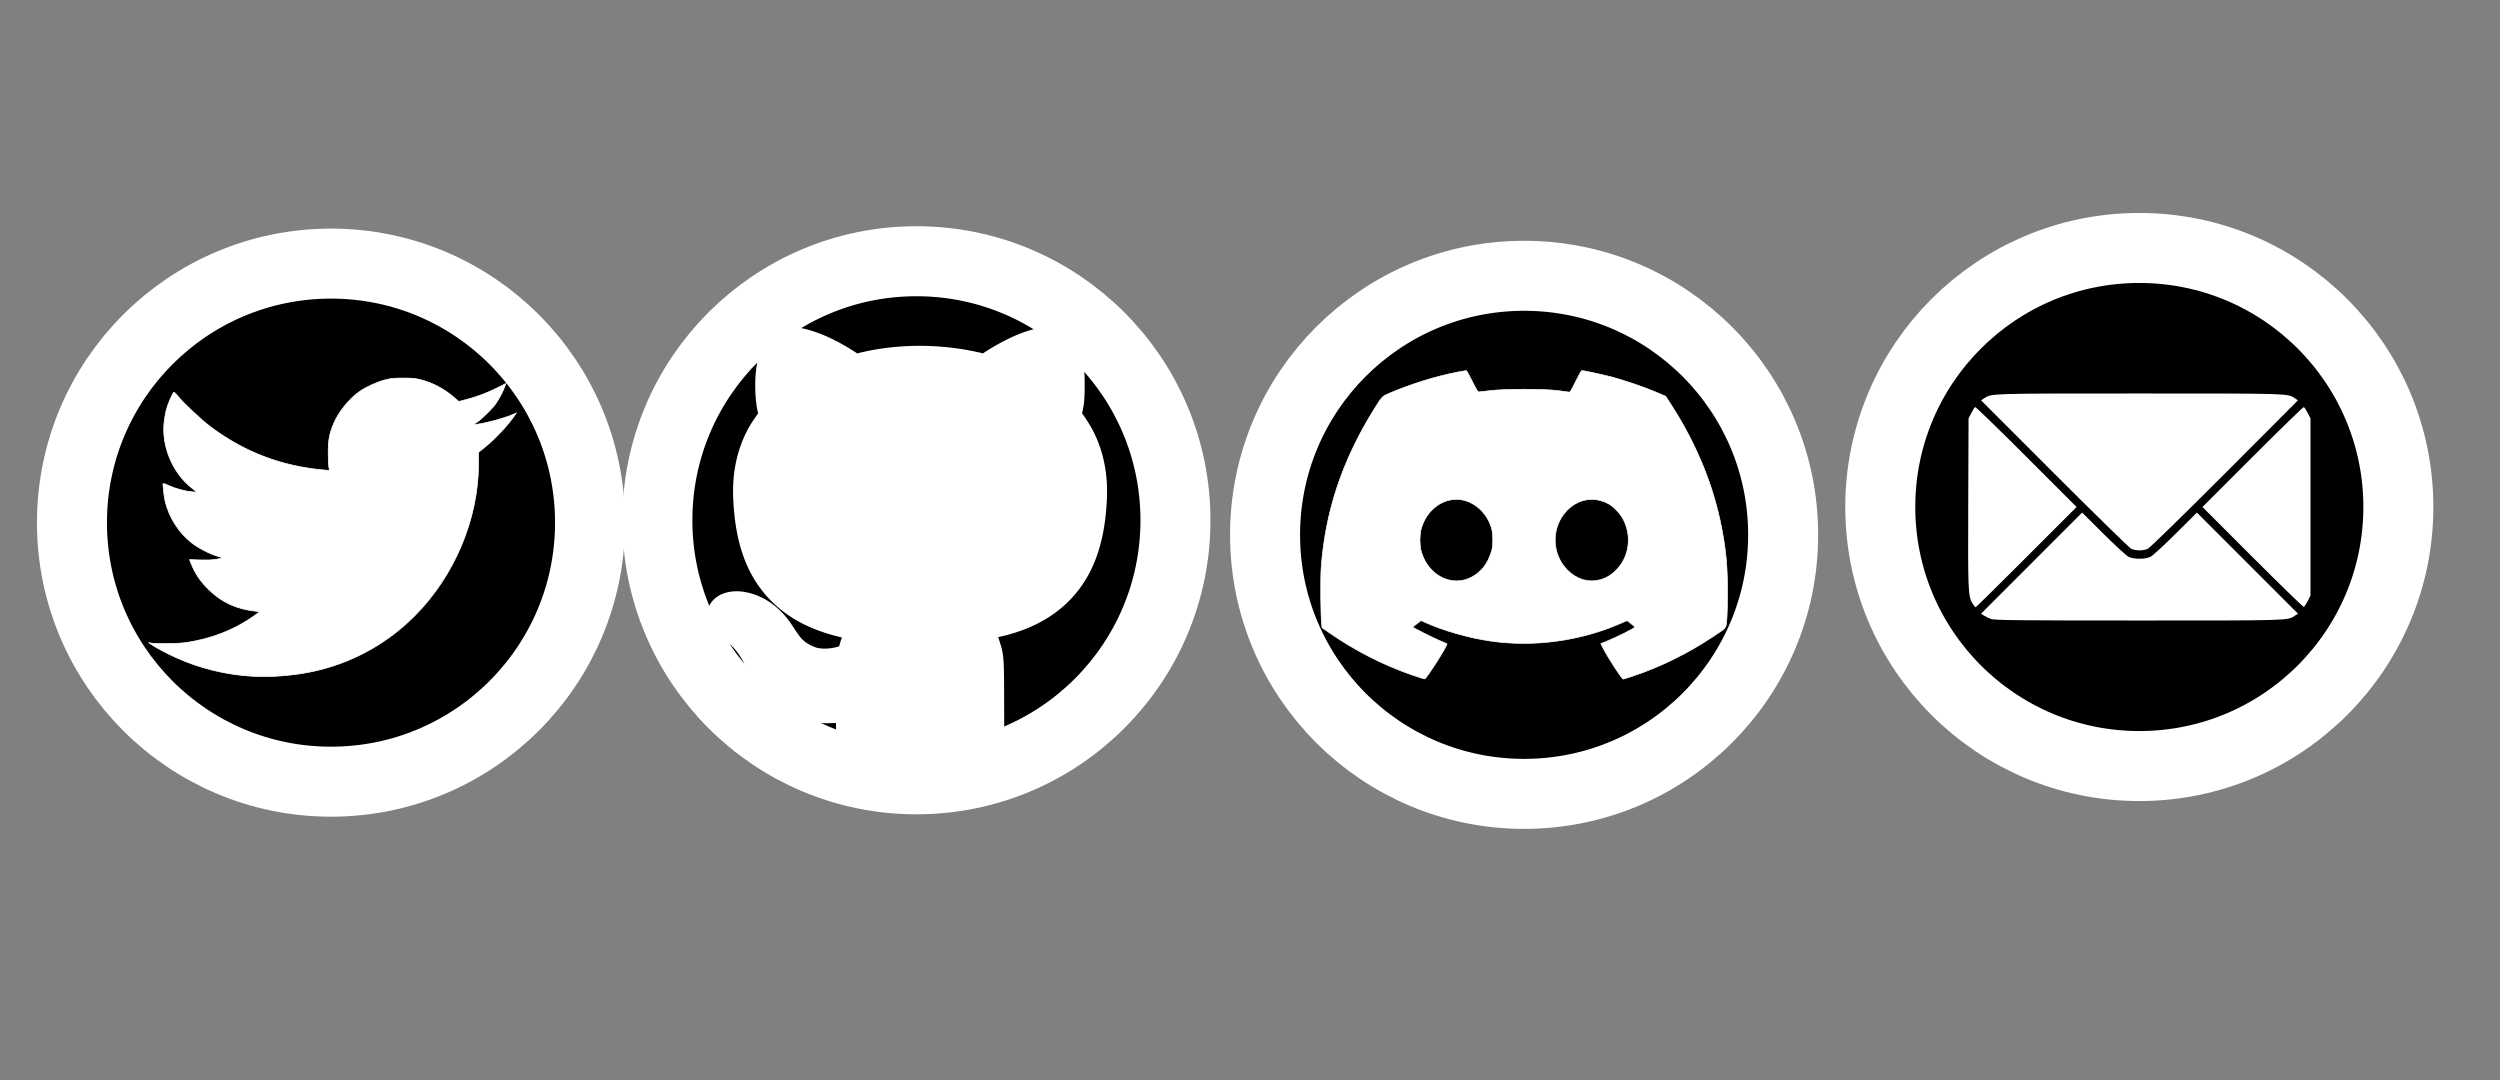 <?xml version="1.0" encoding="UTF-8" standalone="no"?>
<!-- Created with Inkscape (http://www.inkscape.org/) -->

<svg
   width="2500"
   height="1080"
   viewBox="0 0 661.458 285.75"
   version="1.1"
   id="svg5"
   inkscape:version="1.2.1 (9c6d41e410, 2022-07-14)"
   sodipodi:docname="socials.svg"
   xml:space="preserve"
   xmlns:inkscape="http://www.inkscape.org/namespaces/inkscape"
   xmlns:sodipodi="http://sodipodi.sourceforge.net/DTD/sodipodi-0.dtd"
   xmlns="http://www.w3.org/2000/svg"
   xmlns:svg="http://www.w3.org/2000/svg"><rect x="0" y="0" width="661.458" height="285.75" fill="#808080" stroke="none"/><sodipodi:namedview
     id="namedview7"
     pagecolor="#ffffff"
     bordercolor="#000000"
     borderopacity="0.25"
     inkscape:showpageshadow="2"
     inkscape:pageopacity="0.0"
     inkscape:pagecheckerboard="0"
     inkscape:deskcolor="#d1d1d1"
     inkscape:document-units="mm"
     showgrid="false"
     inkscape:zoom="0.64693624"
     inkscape:cx="1721.9626"
     inkscape:cy="279.78028"
     inkscape:window-width="2048"
     inkscape:window-height="1081"
     inkscape:window-x="-8"
     inkscape:window-y="-8"
     inkscape:window-maximized="1"
     inkscape:current-layer="layer1" /><defs
     id="defs2" /><g
     inkscape:label="Layer 1"
     inkscape:groupmode="layer"
     id="layer1"><circle
       style="fill:#000000;stroke:#ffffff;stroke-width:18.521;stroke-linecap:round;stroke-linejoin:round;stroke-dasharray:none;paint-order:markers stroke fill;stop-color:#000000"
       id="path377-9"
       cx="242.469"
       cy="137.655"
       r="68.538"
       inkscape:export-filename="github.png"
       inkscape:export-xdpi="8.1620703"
       inkscape:export-ydpi="8.1620703" /><circle
       style="fill:#000000;stroke:#ffffff;stroke-width:18.521;stroke-linecap:round;stroke-linejoin:round;stroke-dasharray:none;paint-order:markers stroke fill;stop-color:#000000"
       id="path377"
       cx="87.577"
       cy="138.283"
       r="68.538"
       inkscape:export-filename="twitter.png"
       inkscape:export-xdpi="8.1620712"
       inkscape:export-ydpi="8.1620712" /><path
       style="fill:#ffffff;stroke-width:0.192;stroke:#ffffff"
       d="m 66.805,178.928 c -6.849,-0.383 -13.636,-2.017 -19.911,-4.794 -2.407,-1.065 -5.681,-2.792 -6.92,-3.651 l -0.671,-0.465 0.671,0.141 c 1.073,0.226 6.827,0.166 8.816,-0.093 6.865,-0.892 13.405,-3.453 18.752,-7.344 l 1.213,-0.883 -1.119,-0.124 c -5.086,-0.563 -8.97,-2.344 -12.34,-5.657 -2.36,-2.321 -3.66,-4.245 -4.769,-7.059 l -0.368,-0.934 2.733,0.093 c 1.662,0.056 3.252,0.004 4.059,-0.133 2.188,-0.372 2.232,-0.419 0.751,-0.819 -2.047,-0.552 -5.346,-2.257 -7.098,-3.669 -3.379,-2.722 -5.809,-6.545 -6.898,-10.853 -0.291,-1.151 -0.683,-4.609 -0.542,-4.782 0.035,-0.043 0.675,0.205 1.423,0.55 1.766,0.814 4.264,1.495 6.092,1.661 l 1.454,0.132 -1.528,-1.232 c -4.975,-4.012 -7.85,-10.902 -7.19,-17.234 0.104,-0.998 0.361,-2.485 0.572,-3.306 0.399,-1.554 1.788,-4.744 2.059,-4.728 0.086,0.005 0.544,0.487 1.019,1.07 1.583,1.947 6.217,6.295 8.664,8.128 8.922,6.684 18.74,10.426 29.927,11.407 l 1.507,0.132 -0.165,-1.031 c -0.091,-0.567 -0.161,-2.324 -0.155,-3.906 0.011,-3.163 0.328,-4.805 1.451,-7.5 1.249,-2.999 4.019,-6.443 6.751,-8.393 1.711,-1.221 4.551,-2.527 6.78,-3.117 1.631,-0.432 2.259,-0.496 4.845,-0.496 2.6,0 3.209,0.063 4.883,0.506 3.185,0.843 6.078,2.415 8.78,4.773 l 1.047,0.913 2.18,-0.562 c 2.703,-0.697 5.7,-1.845 8.305,-3.181 l 1.991,-1.021 -0.275,0.779 c -0.44,1.247 -1.588,3.406 -2.473,4.65 -0.975,1.371 -3.758,4.085 -5.033,4.908 l -0.911,0.588 1.054,-0.13 c 2.456,-0.304 7.157,-1.588 9.52,-2.601 l 0.842,-0.361 -0.606,0.88 c -1.747,2.539 -5.181,6.149 -7.984,8.392 l -1.389,1.112 v 3.094 c 0,14.551 -6.409,29.731 -17.013,40.295 -8.224,8.194 -18.66,13.455 -30.134,15.191 -4.272,0.646 -8.729,0.879 -12.649,0.659 z"
       id="path323" /><circle
       style="fill:#000000;stroke:#ffffff;stroke-width:18.521;stroke-linecap:round;stroke-linejoin:round;stroke-dasharray:none;paint-order:markers stroke fill;stop-color:#000000"
       id="path377-9-3"
       cx="403.253"
       cy="141.507"
       r="68.538"
       inkscape:export-filename="discord.png"
       inkscape:export-xdpi="8.1620722"
       inkscape:export-ydpi="8.1620722" /><circle
       style="fill:#000000;stroke:#ffffff;stroke-width:18.521;stroke-linecap:round;stroke-linejoin:round;stroke-dasharray:none;paint-order:markers stroke fill;stop-color:#000000"
       id="path377-9-3-6"
       cx="566.027"
       cy="134.145"
       r="68.538"
       inkscape:export-filename="newsletter.png"
       inkscape:export-xdpi="8.1620703"
       inkscape:export-ydpi="8.1620703" /><path
       id="path377-9-6"
       style="fill:#ffffff;stroke:#ffffff;stroke-width:9.665;stroke-linecap:round;stroke-linejoin:round;stroke-dasharray:none;paint-order:markers stroke fill;stop-color:#000000"
       d="m 208.349,91.192 c -0.3,0.001 -0.604,0.017 -0.839,0.046 l -0.856,0.107 -0.464,1.413 c -1.242,3.782 -1.627,6.401 -1.514,10.302 0.083,2.876 0.401,4.839 1.091,6.754 0.211,0.585 0.21,0.666 -0.015,0.85 -0.47,0.385 -2.469,3.18 -3.253,4.551 -2.711,4.737 -3.939,10.235 -3.675,16.446 0.479,11.26 3.395,18.976 9.277,24.542 4.107,3.887 9.75,6.556 16.895,7.991 1.792,0.36 4.9,0.85 5.434,0.857 0.118,0.002 -0.105,0.344 -0.495,0.761 -0.933,0.998 -1.751,2.294 -2.362,3.74 -0.506,1.198 -1.299,4.075 -1.299,4.711 0,0.297 -0.19,0.425 -1.204,0.816 -3.567,1.375 -7.06,1.726 -10.058,1.009 -1.561,-0.373 -3.956,-1.595 -5.202,-2.653 -1.547,-1.313 -2.062,-1.958 -4.307,-5.395 -2.428,-3.717 -5.825,-6.115 -9.459,-6.678 -1.795,-0.278 -3.47,0.113 -3.985,0.929 -0.421,0.667 0.619,1.965 2.712,3.385 3.298,2.238 5.605,5.378 7.601,10.342 0.384,0.956 1.029,2.269 1.433,2.917 0.833,1.336 2.487,3.144 3.803,4.157 2.034,1.566 4.978,2.777 7.856,3.233 2.551,0.404 8.166,0.135 10.207,-0.488 0.222,-0.068 0.258,0.538 0.358,6.016 0.061,3.35 0.063,6.361 0.003,6.69 -0.202,1.116 -0.825,2.041 -1.667,2.479 v 0.001 c -0.392,0.204 -1.019,0.331 -1.643,0.368 a 68.538,68.538 0 0 0 20.722,3.227 68.538,68.538 0 0 0 20.505,-3.151 c -0.752,-0.088 -1.495,-0.376 -1.968,-0.804 -1.146,-1.035 -1.099,-0.468 -1.13,-13.676 -0.03,-12.886 -0.022,-12.763 -0.965,-15.777 -0.562,-1.796 -1.818,-4.139 -2.805,-5.229 -0.782,-0.864 -0.81,-0.922 -0.475,-0.986 0.196,-0.037 1.504,-0.247 2.907,-0.467 8.55,-1.338 14.761,-4.043 19.384,-8.442 5.767,-5.488 8.673,-13.245 9.148,-24.426 0.234,-5.511 -0.719,-10.486 -2.856,-14.902 -0.842,-1.741 -2.439,-4.21 -3.559,-5.505 l -0.736,-0.85 0.29,-0.851 c 0.773,-2.268 0.968,-3.765 0.965,-7.421 -0.002,-3.178 -0.038,-3.647 -0.416,-5.424 -0.228,-1.07 -0.664,-2.716 -0.971,-3.658 l -0.558,-1.713 -0.878,-0.102 c -0.483,-0.056 -1.503,-0.019 -2.268,0.082 -4.023,0.53 -8.865,2.635 -14.402,6.26 l -1.726,1.13 -1.134,-0.296 c -10.528,-2.745 -22.232,-2.77 -32.402,-0.068 l -1.43,0.38 -1.739,-1.138 c -5.79,-3.79 -10.546,-5.797 -15.06,-6.356 -0.22,-0.028 -0.516,-0.041 -0.815,-0.039 z" /><path
       style="fill:#ffffff;stroke-width:0.174;stroke:#ffffff"
       d="m 373.554,178.569 c -7.643,-2.667 -14.826,-6.32 -21.587,-10.98 l -2.179,-1.502 -0.112,-1.01 c -0.247,-2.224 -0.325,-12.076 -0.118,-14.903 1.087,-14.854 5.579,-28.338 13.911,-41.754 2.241,-3.608 2.192,-3.557 4.257,-4.43 5.957,-2.518 12.245,-4.451 18.179,-5.587 1.036,-0.198 1.96,-0.361 2.053,-0.361 0.093,0 0.803,1.276 1.577,2.835 0.997,2.008 1.492,2.831 1.697,2.821 0.159,-0.007 1.546,-0.165 3.081,-0.349 3.859,-0.463 13.902,-0.471 17.793,-0.014 1.439,0.169 2.784,0.349 2.99,0.4 0.333,0.082 0.525,-0.22 1.785,-2.8 0.875,-1.793 1.51,-2.892 1.669,-2.892 0.49,0 5.43,1.066 7.773,1.677 3.339,0.871 8.579,2.655 11.713,3.987 l 2.678,1.138 1.326,2.05 c 6.78,10.479 11.307,21.481 13.478,32.751 1.168,6.063 1.555,10.305 1.552,17.008 -9.3e-4,2.926 -0.088,6.223 -0.194,7.326 -0.224,2.352 0.089,1.966 -3.603,4.43 -6.676,4.456 -13.919,8.028 -21.233,10.471 -1.314,0.439 -2.466,0.798 -2.562,0.798 -0.369,0 -4.044,-5.653 -5.346,-8.225 l -0.587,-1.16 0.996,-0.396 c 3.176,-1.261 8.125,-3.739 8.021,-4.017 -0.026,-0.07 -0.499,-0.477 -1.051,-0.904 l -1.003,-0.777 -2.141,0.919 c -10.502,4.508 -22.597,6.119 -33.88,4.513 -5.742,-0.818 -12.601,-2.764 -17.347,-4.924 l -1.125,-0.512 -1.092,0.807 c -0.601,0.444 -1.095,0.853 -1.099,0.91 -0.011,0.165 5.318,2.849 7.224,3.638 0.955,0.395 1.764,0.747 1.798,0.781 0.275,0.275 -5.395,9.221 -5.889,9.292 -0.144,0.021 -1.675,-0.455 -3.402,-1.058 z m 13.948,-25.148 c 2.599,-0.677 4.938,-2.629 6.176,-5.155 0.396,-0.807 0.851,-1.978 1.011,-2.602 0.385,-1.497 0.375,-4.256 -0.021,-5.756 -1.049,-3.975 -4.35,-7.115 -8.075,-7.684 -4.692,-0.716 -9.25,2.66 -10.606,7.858 -0.387,1.482 -0.391,4.097 -0.009,5.582 1.446,5.623 6.543,9.054 11.524,7.757 z m 35.731,0.007 c 1.703,-0.444 3.077,-1.256 4.396,-2.597 3.361,-3.418 4.154,-8.649 1.994,-13.141 -0.768,-1.597 -2.438,-3.458 -3.832,-4.27 -3.689,-2.15 -8.017,-1.563 -11.067,1.502 -4.358,4.378 -4.328,11.639 0.064,15.979 2.421,2.393 5.465,3.303 8.445,2.527 z"
       id="path1787" /><path
       style="fill:#ffffff;stroke:#ffffff;stroke-width:0.293"
       d="m 483.548,-112.595 c -0.468,-0.141 -1.289,-0.682 -1.826,-1.202 -1.967,-1.907 -1.889,-0.688 -1.797,-27.933 l 0.083,-24.608 0.887,-1.735 c 0.727,-1.423 1.609,-2.366 4.903,-5.244 l 4.016,-3.508 v -5.346 -5.346 l 6.805,-0.004 6.805,-0.004 3.102,-2.557 c 8.955,-7.383 16.484,-13.435 17.184,-13.815 1.067,-0.579 4.066,-0.552 5.18,0.046 0.483,0.259 5.325,4.041 10.76,8.403 l 9.882,7.932 h 6.583 6.583 v 4.957 4.957 l 1.976,1.736 c 1.087,0.955 3.095,2.718 4.464,3.919 1.815,1.592 2.726,2.646 3.366,3.896 l 0.878,1.713 0.08,24.754 0.08,24.754 -0.665,1.3 c -0.366,0.715 -1.172,1.703 -1.79,2.195 l -1.125,0.895 -42.781,0.05 c -23.811,0.028 -43.158,-0.064 -43.632,-0.206 z m 80.307,-5.634 c -1.861,-1.468 -19.311,-15.156 -30.256,-23.734 l -7.292,-5.714 -0.757,0.595 c -0.921,0.724 -8.647,6.974 -16.236,13.136 -3.078,2.499 -8.691,7.031 -12.475,10.071 -3.783,3.04 -7.004,5.638 -7.157,5.774 -0.153,0.136 16.575,0.243 37.173,0.238 29.493,-0.008 37.355,-0.085 37,-0.366 z m -69.065,-10.911 c 11.522,-9.246 14.809,-11.944 14.89,-12.223 0.054,-0.185 -22.78,-18.639 -23.984,-19.383 -0.168,-0.104 -0.273,7.4 -0.273,19.505 0,18.709 0.025,19.652 0.512,19.235 0.282,-0.242 4.266,-3.451 8.854,-7.133 z m 73.107,-21.907 -0.077,-9.82 -12.41,9.704 -12.41,9.704 0.848,0.694 c 0.833,0.682 6.698,5.274 14.869,11.642 2.272,1.771 5.25,4.106 6.617,5.189 l 2.485,1.969 0.077,-9.631 c 0.042,-5.297 0.042,-14.05 0,-19.451 z m -19.442,-1.492 8.967,-7.025 0.003,-11.344 0.003,-11.344 -31.1,0.074 -31.1,0.074 -0.071,10.83 c -0.039,5.957 0.027,10.966 0.146,11.133 0.307,0.428 2.873,2.478 3.101,2.478 0.104,0 0.189,-1.581 0.189,-3.512 v -3.512 h 10.976 10.976 v 7.171 c 0,3.944 0.099,7.17 0.22,7.168 0.121,-0.002 1.363,-0.924 2.761,-2.049 1.398,-1.125 2.649,-2.041 2.781,-2.034 0.131,0.007 0.695,0.402 1.252,0.878 l 1.013,0.866 h 6.085 6.085 v 1.455 1.456 l -4.092,0.081 -4.092,0.081 2.995,2.367 c 2.431,1.922 3.083,2.307 3.464,2.049 0.258,-0.175 4.504,-3.479 9.436,-7.343 z m -23.985,-3.192 c -0.087,-0.226 -0.116,-0.852 -0.064,-1.39 l 0.094,-0.979 11.635,-0.076 11.635,-0.077 v 1.467 1.467 h -11.571 c -9.667,0 -11.597,-0.068 -11.729,-0.411 z m -0.117,-6.906 v -2.049 h 14.05 14.05 v 2.049 2.049 h -14.05 -14.05 z m -25.465,-10.245 v -2.634 h 26.782 26.782 v 2.634 2.634 h -26.782 -26.782 z m 17.145,26.567 1.588,-1.24 v -7.102 -7.102 h -8.049 -8.049 v 3.346 3.346 l 6.22,4.99 c 3.421,2.745 6.329,4.993 6.462,4.996 0.133,0.003 0.956,-0.552 1.829,-1.234 z m 49.973,-19.943 0.821,-0.671 -1.553,-1.298 c -2.865,-2.395 -2.577,-2.527 -2.577,1.182 v 3.274 l 1.244,-0.908 c 0.684,-0.499 1.613,-1.21 2.065,-1.579 z m -76.25,-2.063 -0.089,-1.294 -1.548,1.367 -1.548,1.367 1.548,1.21 1.548,1.21 0.089,-1.283 c 0.049,-0.706 0.049,-1.866 0,-2.577 z m 50.686,-19.57 c -0.246,-0.196 -3.437,-2.76 -7.09,-5.698 -3.653,-2.938 -6.847,-5.342 -7.097,-5.342 -0.25,0 -1.933,1.215 -3.74,2.699 -1.807,1.484 -4.8,3.937 -6.652,5.449 -1.851,1.513 -3.491,2.867 -3.644,3.009 -0.161,0.15 5.815,0.254 14.196,0.249 11.429,-0.008 14.38,-0.084 14.027,-0.366 z"
       id="path1845" /><path
       style="fill:#ffffff;stroke-width:0.295"
       d="m 526.817,163.784 c -0.606,-0.216 -1.453,-0.623 -1.881,-0.904 l -0.779,-0.51 13.372,-13.375 13.372,-13.375 5.601,5.569 c 3.081,3.063 6.065,5.81 6.633,6.104 1.397,0.724 4.497,0.724 5.894,0 0.567,-0.294 3.552,-3.041 6.633,-6.104 l 5.601,-5.569 13.372,13.375 13.372,13.375 -0.779,0.51 c -2.036,1.334 -0.869,1.297 -41.146,1.297 -31.081,0 -38.367,-0.073 -39.265,-0.393 z m -4.907,-4.097 c -1.183,-1.915 -1.232,-3.031 -1.146,-26.428 l 0.083,-22.543 0.737,-1.46 c 0.405,-0.803 0.87,-1.499 1.032,-1.547 0.163,-0.048 6.262,5.88 13.555,13.174 l 13.259,13.261 -13.259,13.261 c -7.292,7.294 -13.348,13.261 -13.457,13.261 -0.109,0 -0.471,-0.441 -0.804,-0.98 z m 74.083,-12.281 -13.259,-13.261 13.259,-13.261 c 7.292,-7.294 13.392,-13.222 13.555,-13.174 0.163,0.048 0.627,0.744 1.032,1.547 l 0.737,1.46 v 23.436 23.436 l -0.743,1.443 c -0.408,0.794 -0.873,1.486 -1.032,1.54 -0.159,0.053 -6.256,-5.871 -13.549,-13.165 z m -32.125,-2.22 c -0.488,-0.241 -9.623,-9.174 -20.3,-19.852 l -19.412,-19.414 0.779,-0.511 c 2.037,-1.334 0.869,-1.298 41.147,-1.298 40.278,0 39.11,-0.037 41.147,1.298 l 0.779,0.511 -19.416,19.446 c -11.169,11.186 -19.819,19.621 -20.364,19.859 -1.227,0.534 -3.235,0.517 -4.36,-0.039 z"
       id="path1448" /></g></svg>
